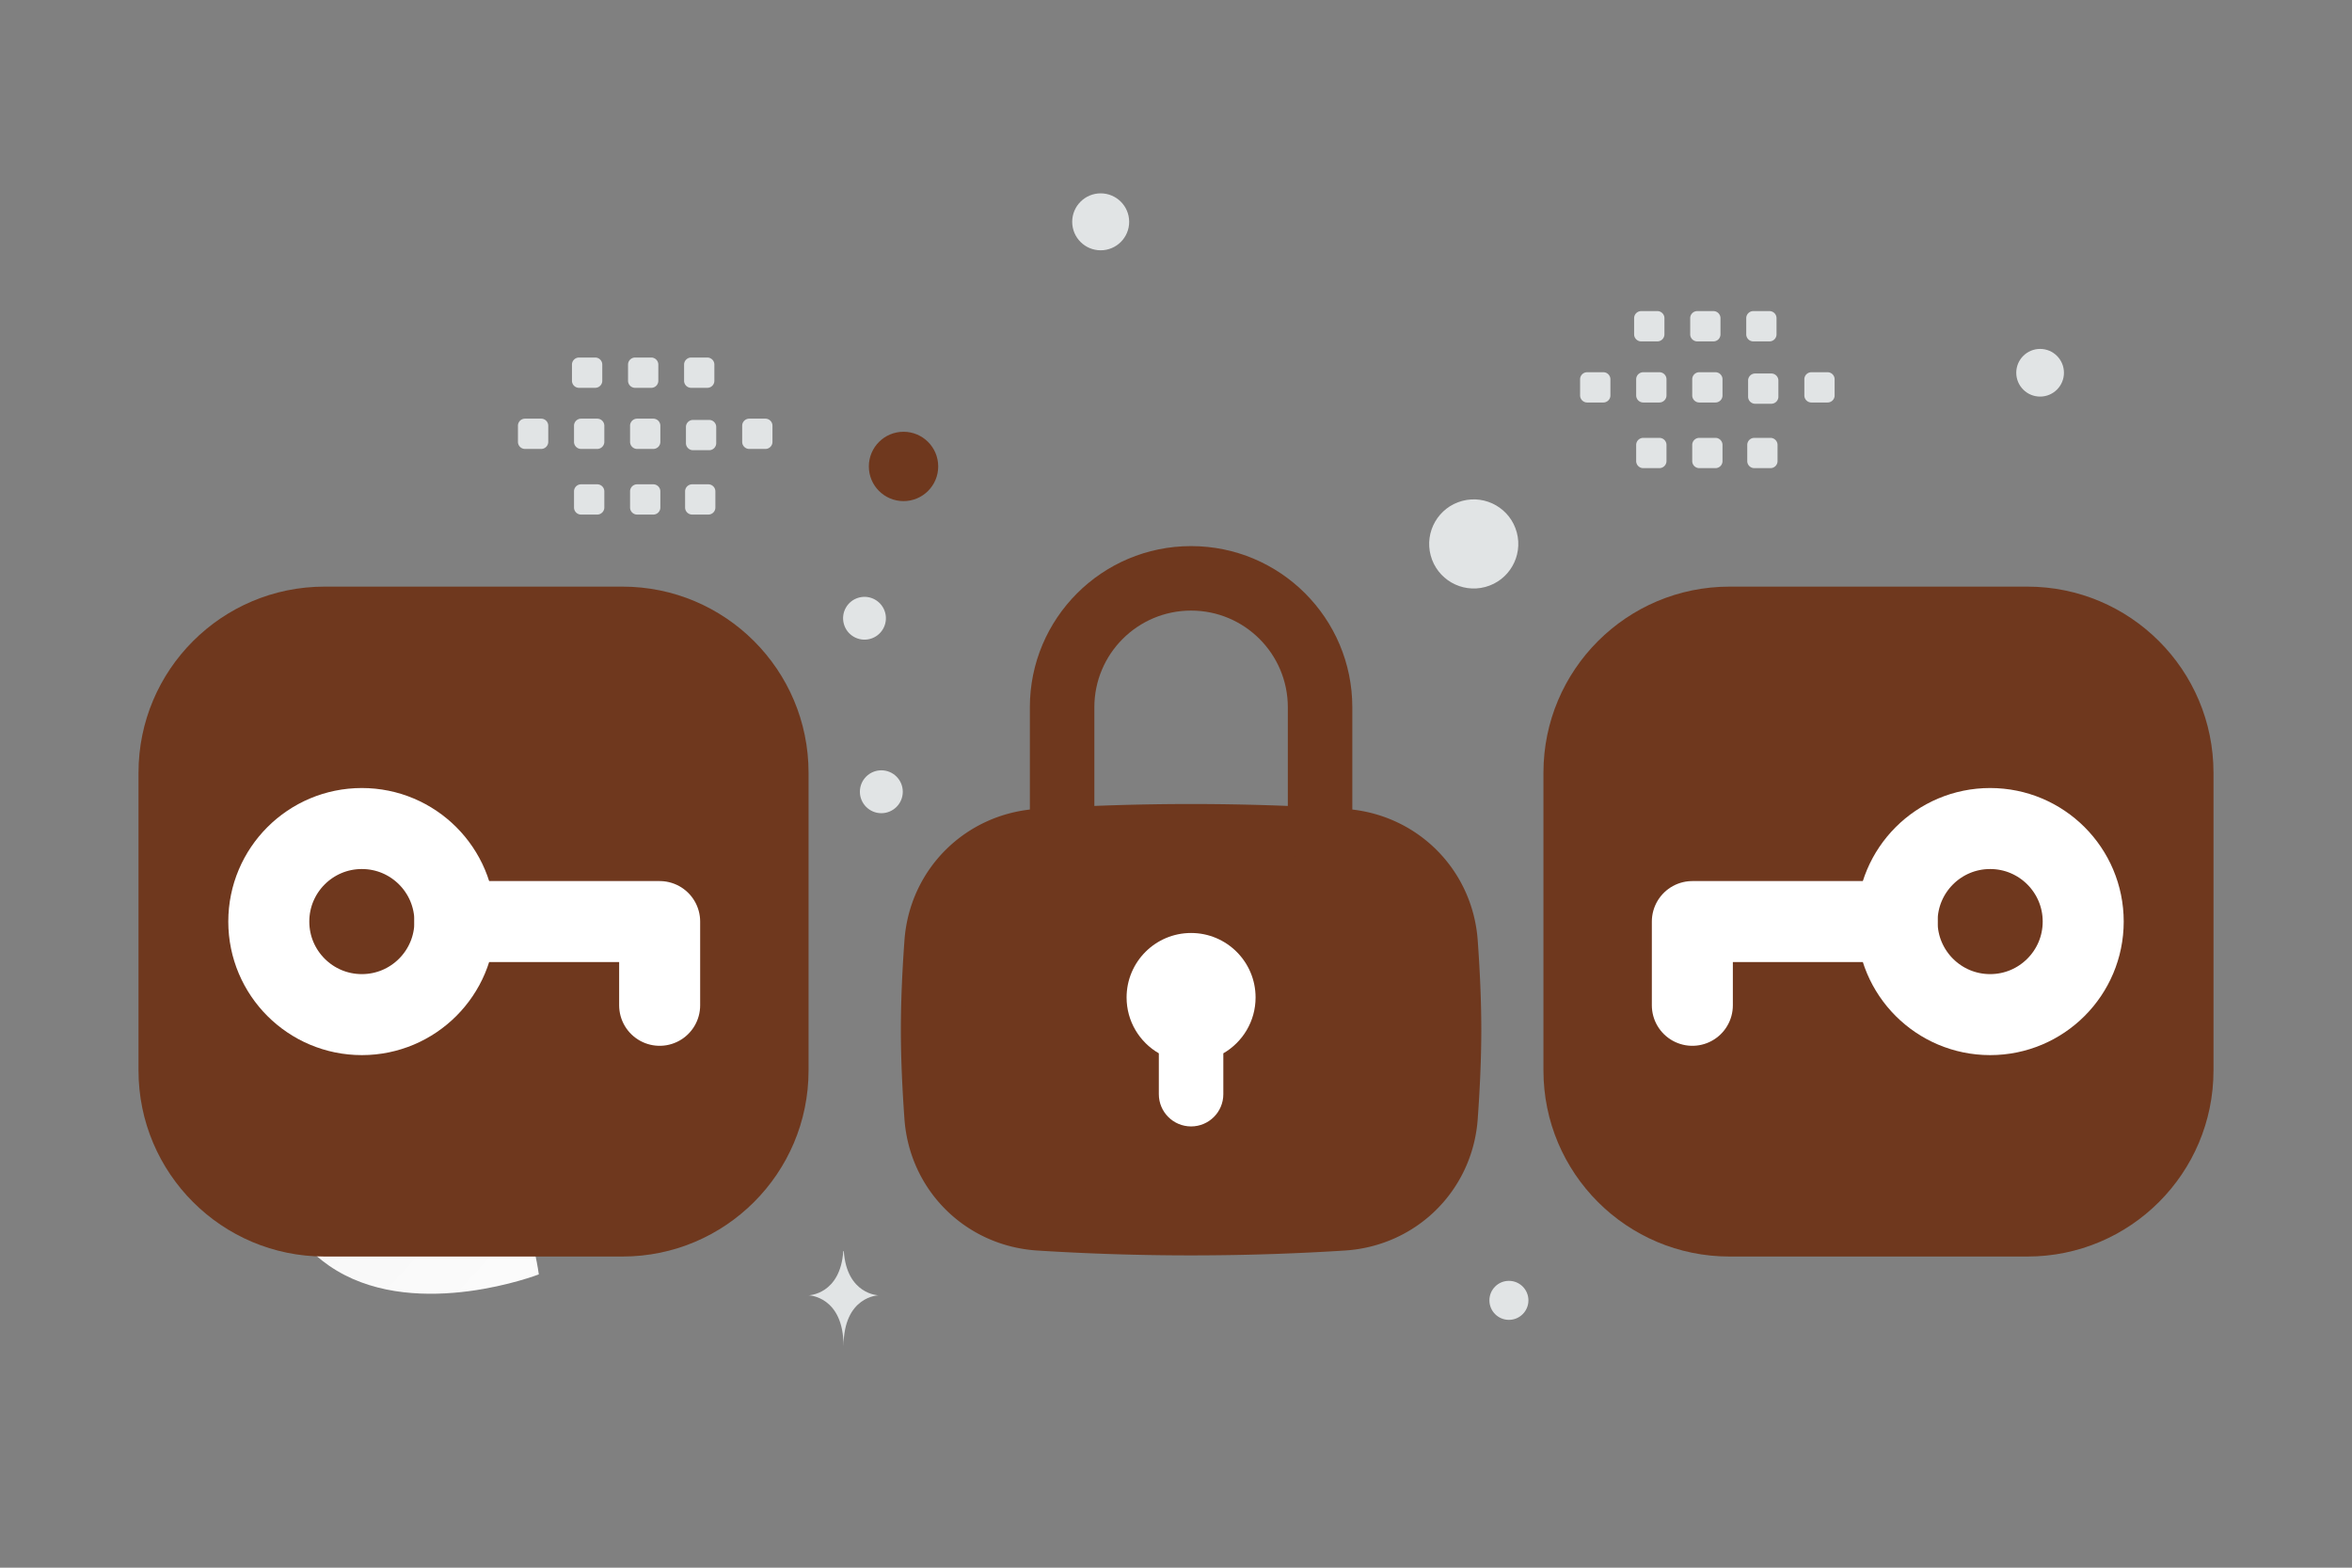 <svg width="900" height="600" viewBox="0 0 900 600" fill="none" xmlns="http://www.w3.org/2000/svg"><rect x="0" y="0" width="900" height="600" fill="#808080" stroke="none"/><path fill="transparent" d="M0 0h900v600H0z"/><path d="M687.978 350.595c-24.306 12.057-56.566-3.446-56.566-3.446s7.17-35.045 31.489-47.085c24.306-12.057 56.553 3.429 56.553 3.429s-7.17 35.045-31.476 47.102z" fill="url(#a)"/><path d="M128.858 486.311c31.759 19.034 77.322 1.438 77.322 1.438s-5.957-48.448-37.735-67.461c-31.758-19.034-77.302-1.46-77.302-1.46s5.957 48.449 37.715 67.483z" fill="url(#b)"/><circle cx="345.738" cy="178.521" r="13.271" transform="rotate(180 345.738 178.521)" fill="#6f381e"/><circle cx="268.385" cy="265.082" r="14.931" transform="rotate(180 268.385 265.082)" fill="#6f381e"/><circle r="5.806" transform="matrix(-1 0 0 1 654.428 242.024)" fill="#6f381e"/><circle r="7.465" transform="matrix(-1 0 0 1 577.392 497.684)" fill="#E1E4E5"/><circle r="10.783" transform="matrix(-1 0 0 1 166.134 423.593)" fill="#E1E4E5"/><circle r="8.207" transform="matrix(-1 0 0 1 337.246 303.027)" fill="#E1E4E5"/><circle r="9.124" transform="matrix(-1 0 0 1 780.653 142.663)" fill="#E1E4E5"/><circle r="8.193" transform="scale(1 -1) rotate(-75 11.216 -333.866)" fill="#E1E4E5"/><circle r="10.9" transform="matrix(-1 0 0 1 421.18 84.9)" fill="#E1E4E5"/><ellipse rx="8.385" ry="6.708" transform="matrix(-1 0 0 1 746.5 357.841)" fill="#E1E4E5"/><circle r="17.052" transform="scale(1 -1) rotate(-75 146.31 -471.556)" fill="#E1E4E5"/><path d="M810.084 311.516h.22c1.299 18.403 14.985 18.686 14.985 18.686s-15.092.295-15.092 21.56c0-21.265-15.092-21.56-15.092-21.56s13.68-.283 14.979-18.686zm-487.397 167.33h.195c1.152 16.656 13.297 16.913 13.297 16.913s-13.392.266-13.392 19.512c0-19.246-13.392-19.512-13.392-19.512s12.14-.257 13.292-16.913z" fill="#E1E4E5"/><path fill-rule="evenodd" clip-rule="evenodd" d="M238.175 224.518H124.221C84.887 224.518 53 256.405 53 295.739v113.954c0 39.334 31.887 71.221 71.221 71.221h113.954c39.334 0 71.221-31.887 71.221-71.221V295.739c0-39.334-31.887-71.221-71.221-71.221z" fill="#6f381e"/><circle cx="138.465" cy="352.712" r="35.611" stroke="#fff" stroke-width="31" stroke-linecap="round" stroke-linejoin="round"/><path d="M174.074 352.712h78.343v32.049" stroke="#fff" stroke-width="31" stroke-linecap="round" stroke-linejoin="round"/><path fill-rule="evenodd" clip-rule="evenodd" d="M661.825 224.518h113.954c39.334 0 71.221 31.887 71.221 71.221v113.954c0 39.334-31.887 71.221-71.221 71.221H661.825c-39.334 0-71.221-31.887-71.221-71.221V295.739c0-39.334 31.887-71.221 71.221-71.221z" fill="#6f381e"/><circle r="35.611" transform="matrix(-1 0 0 1 761.535 352.712)" stroke="#fff" stroke-width="31" stroke-linecap="round" stroke-linejoin="round"/><path d="M725.926 352.712h-78.343v32.049" stroke="#fff" stroke-width="31" stroke-linecap="round" stroke-linejoin="round"/><path fill="#6f381e" d="M367.995 328.782h174.67v132.111h-174.67z"/><path fill-rule="evenodd" clip-rule="evenodd" d="M455.773 332.402c-21.872 0-41.356.797-57.274 1.809-15.099.96-26.709 12.48-27.793 27.472-.771 10.665-1.307 21.903-1.307 32.415 0 10.513.536 21.75 1.307 32.416 1.084 14.992 12.694 26.512 27.793 27.472a907.346 907.346 0 0 0 57.274 1.808c21.872 0 41.355-.796 57.274-1.808 15.099-.96 26.709-12.48 27.792-27.473.771-10.665 1.308-21.902 1.308-32.415 0-10.512-.537-21.75-1.308-32.415-1.083-14.992-12.693-26.512-27.792-27.472a907.294 907.294 0 0 0-57.274-1.809zm-58.839-22.82c-27.366 1.74-48.865 22.973-50.842 50.322-.798 11.039-1.372 22.903-1.372 34.194 0 11.291.574 23.156 1.372 34.195 1.977 27.349 23.476 48.582 50.842 50.321a931.453 931.453 0 0 0 58.839 1.859c22.464 0 42.474-.818 58.839-1.859 27.365-1.739 48.865-22.972 50.842-50.321.797-11.039 1.371-22.904 1.371-34.195s-.574-23.155-1.371-34.194c-1.977-27.349-23.477-48.582-50.842-50.322a932.285 932.285 0 0 0-117.678 0z" fill="#6f381e"/><path fill-rule="evenodd" clip-rule="evenodd" d="M468.112 403.136c7.376-4.267 12.339-12.243 12.339-21.377 0-13.63-11.049-24.678-24.678-24.678-13.63 0-24.679 11.048-24.679 24.678 0 9.134 4.963 17.11 12.339 21.377v15.64c0 6.815 5.525 12.34 12.34 12.34 6.814 0 12.339-5.525 12.339-12.34v-15.64z" fill="#fff"/><path fill-rule="evenodd" clip-rule="evenodd" d="M394.077 270.706c0-34.074 27.622-61.696 61.696-61.696 34.073 0 61.695 27.622 61.695 61.696v49.357c0 6.815-5.524 12.339-12.339 12.339-6.814 0-12.339-5.524-12.339-12.339v-49.357c0-20.444-16.573-37.017-37.017-37.017-20.445 0-37.018 16.573-37.018 37.017v49.357c0 6.815-5.524 12.339-12.339 12.339s-12.339-5.524-12.339-12.339v-49.357z" fill="#6f381e"/><path fill-rule="evenodd" clip-rule="evenodd" d="M292.886 171.82H286.7a2.703 2.703 0 0 1-2.7-2.7v-6.185c0-1.496 1.217-2.7 2.7-2.7h6.186a2.71 2.71 0 0 1 2.699 2.7v6.185c.013 1.483-1.204 2.7-2.699 2.7zm-21.522.486h-6.185a2.71 2.71 0 0 1-2.7-2.7v-6.185c0-1.496 1.217-2.7 2.7-2.7h6.185a2.71 2.71 0 0 1 2.7 2.7v6.185a2.71 2.71 0 0 1-2.7 2.7zm-21.382-.486h-6.186a2.71 2.71 0 0 1-2.699-2.7v-6.185c0-1.496 1.216-2.7 2.699-2.7h6.186a2.71 2.71 0 0 1 2.7 2.7v6.185c.012 1.483-1.205 2.7-2.7 2.7zm-21.447 0h-6.185a2.71 2.71 0 0 1-2.7-2.7v-6.185c0-1.496 1.217-2.7 2.7-2.7h6.185a2.713 2.713 0 0 1 2.713 2.7v6.185c-.013 1.483-1.23 2.7-2.713 2.7zm-21.446 0h-6.185a2.712 2.712 0 0 1-2.712-2.7v-6.185c0-1.496 1.216-2.7 2.712-2.7h6.185a2.71 2.71 0 0 1 2.7 2.7v6.185a2.71 2.71 0 0 1-2.7 2.7zm63.565-23.384h-6.185a2.71 2.71 0 0 1-2.7-2.699v-6.198a2.71 2.71 0 0 1 2.7-2.7h6.185c1.496 0 2.7 1.217 2.7 2.7v6.185a2.696 2.696 0 0 1-2.7 2.712zm-21.446 0h-6.185a2.71 2.71 0 0 1-2.7-2.699v-6.198a2.71 2.71 0 0 1 2.7-2.7h6.185a2.71 2.71 0 0 1 2.7 2.7v6.185a2.696 2.696 0 0 1-2.7 2.712zm-21.445 0h-6.186a2.712 2.712 0 0 1-2.712-2.699v-6.198c0-1.483 1.217-2.7 2.712-2.7h6.186a2.71 2.71 0 0 1 2.7 2.7v6.185a2.712 2.712 0 0 1-2.7 2.712zm22.219 48.508h-6.186a2.71 2.71 0 0 1-2.699-2.7v-6.185c0-1.496 1.216-2.7 2.699-2.7h6.186a2.71 2.71 0 0 1 2.7 2.7v6.185c.012 1.483-1.205 2.7-2.7 2.7zm21.058 0h-6.185a2.71 2.71 0 0 1-2.7-2.7v-6.185c0-1.496 1.217-2.7 2.7-2.7h6.185a2.71 2.71 0 0 1 2.7 2.7v6.185c.013 1.483-1.204 2.7-2.7 2.7zm-42.505 0h-6.185a2.71 2.71 0 0 1-2.7-2.7v-6.185c0-1.496 1.217-2.7 2.7-2.7h6.185a2.713 2.713 0 0 1 2.713 2.7v6.185c-.013 1.483-1.23 2.7-2.713 2.7zm470.789-42.898h-6.185a2.702 2.702 0 0 1-2.7-2.699v-6.186c0-1.495 1.217-2.7 2.7-2.7h6.185a2.71 2.71 0 0 1 2.7 2.7v6.186c.012 1.482-1.204 2.699-2.7 2.699zm-21.522.486h-6.185a2.71 2.71 0 0 1-2.7-2.7v-6.185c0-1.496 1.217-2.7 2.7-2.7h6.185a2.71 2.71 0 0 1 2.7 2.7v6.185a2.71 2.71 0 0 1-2.7 2.7zm-21.382-.486h-6.186a2.71 2.71 0 0 1-2.699-2.699v-6.186c0-1.495 1.216-2.7 2.699-2.7h6.186a2.71 2.71 0 0 1 2.7 2.7v6.186c.012 1.482-1.205 2.699-2.7 2.699zm-21.446 0h-6.185a2.71 2.71 0 0 1-2.7-2.699v-6.186c0-1.495 1.217-2.7 2.7-2.7h6.185a2.712 2.712 0 0 1 2.712 2.7v6.186a2.728 2.728 0 0 1-2.712 2.699zm-21.446 0h-6.186a2.713 2.713 0 0 1-2.712-2.699v-6.186c0-1.495 1.217-2.7 2.712-2.7h6.186a2.71 2.71 0 0 1 2.699 2.7v6.186a2.71 2.71 0 0 1-2.699 2.699zm63.564-23.384h-6.186a2.709 2.709 0 0 1-2.699-2.699v-6.198a2.71 2.71 0 0 1 2.699-2.7h6.186a2.702 2.702 0 0 1 2.699 2.7v6.185a2.696 2.696 0 0 1-2.699 2.712zm-21.446 0h-6.185a2.71 2.71 0 0 1-2.7-2.699v-6.198a2.71 2.71 0 0 1 2.7-2.7h6.185a2.71 2.71 0 0 1 2.7 2.7v6.185a2.696 2.696 0 0 1-2.7 2.712zm-21.446 0h-6.185a2.712 2.712 0 0 1-2.712-2.699v-6.198c0-1.483 1.217-2.7 2.712-2.7h6.185a2.71 2.71 0 0 1 2.7 2.7v6.185a2.712 2.712 0 0 1-2.7 2.712zm22.22 48.508h-6.186a2.71 2.71 0 0 1-2.699-2.7v-6.185c0-1.496 1.216-2.7 2.699-2.7h6.186a2.71 2.71 0 0 1 2.7 2.7v6.185c.012 1.483-1.205 2.7-2.7 2.7zm21.058 0h-6.185a2.71 2.71 0 0 1-2.7-2.7v-6.185c0-1.496 1.217-2.7 2.7-2.7h6.185a2.71 2.71 0 0 1 2.7 2.7v6.185c.013 1.483-1.204 2.7-2.7 2.7zm-42.504 0h-6.185a2.71 2.71 0 0 1-2.7-2.7v-6.185c0-1.496 1.217-2.7 2.7-2.7h6.185a2.712 2.712 0 0 1 2.712 2.7v6.185c-.012 1.483-1.229 2.7-2.712 2.7z" fill="#E1E4E5"/><defs><linearGradient id="a" x1="594.641" y1="388.204" x2="795.117" y2="229.627" gradientUnits="userSpaceOnUse"><stop stop-color="#fff"/><stop offset="1" stop-color="#EEE"/></linearGradient><linearGradient id="b" x1="251.755" y1="547.581" x2="-3.784" y2="310.151" gradientUnits="userSpaceOnUse"><stop stop-color="#fff"/><stop offset="1" stop-color="#EEE"/></linearGradient></defs></svg>